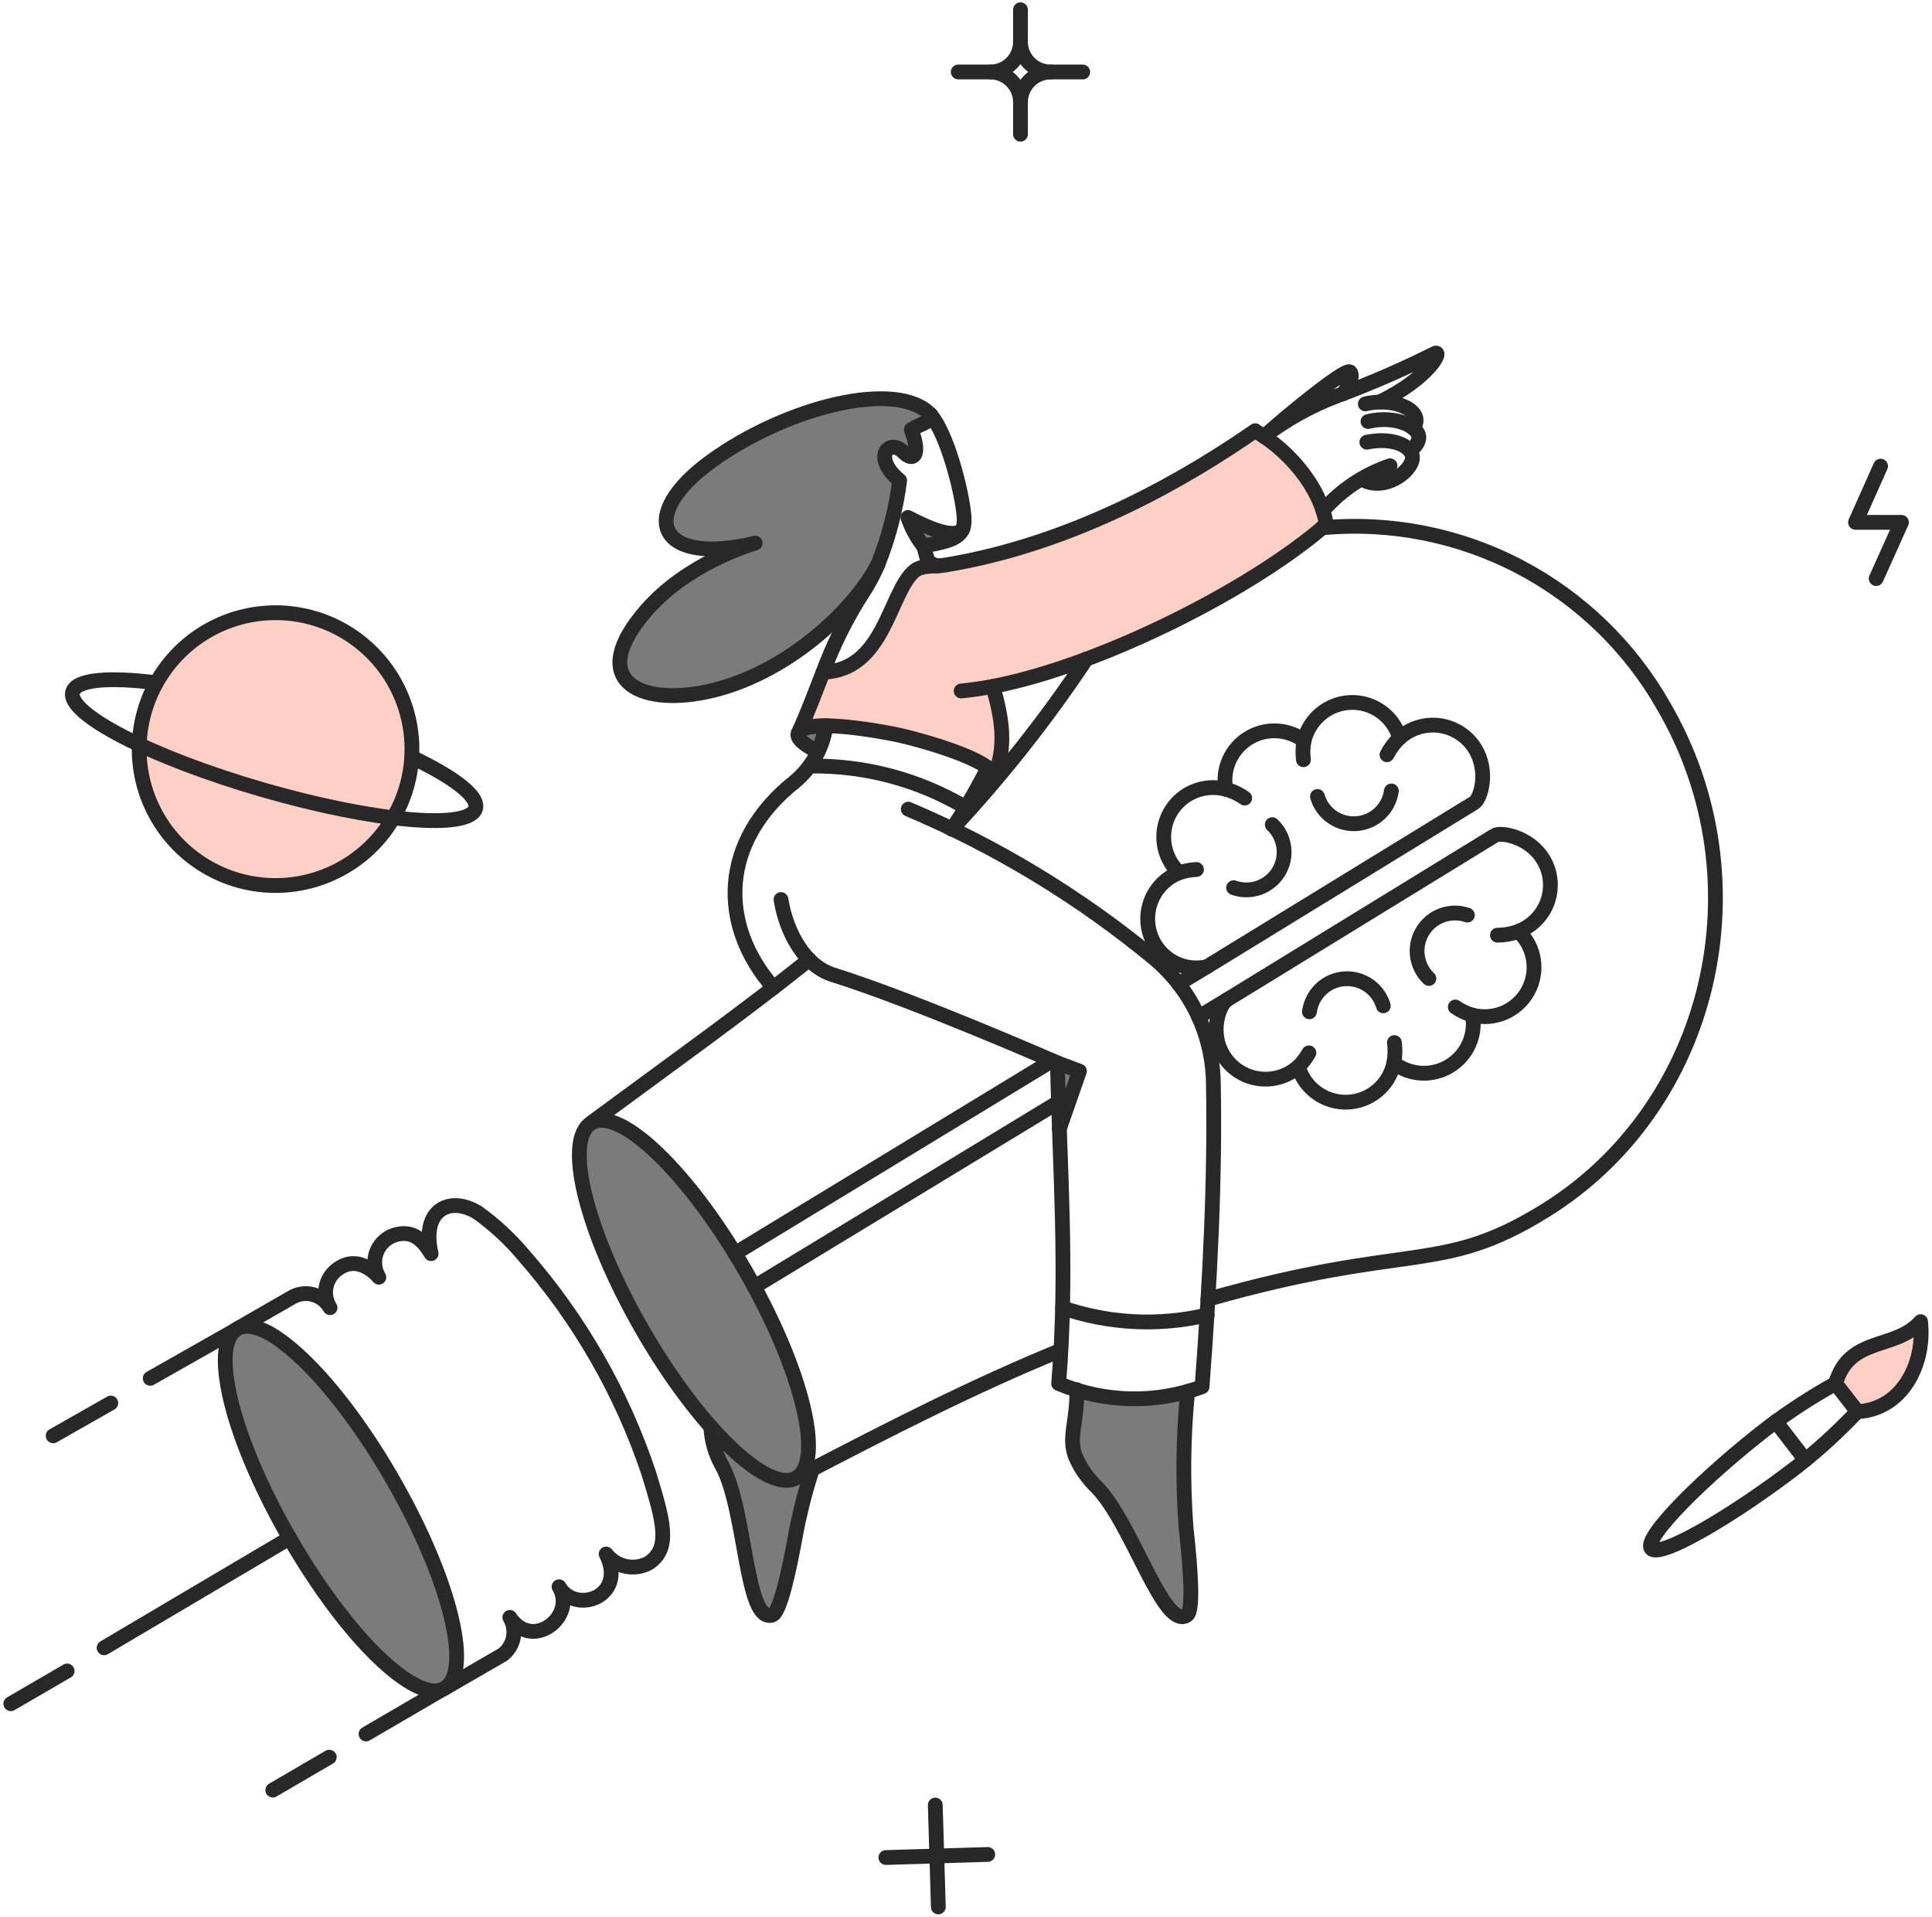 <svg width="245" height="243" viewBox="0 0 245 243" fill="none" xmlns="http://www.w3.org/2000/svg">
<path d="M168.186 66.478C167.506 62.059 163.767 57.495 160.27 55.285C159.906 55.043 159.542 54.824 159.178 54.605C151.263 60.088 136.79 68.956 119.793 71.651C118.482 71.869 116.88 71.553 115.884 72.452C112.752 75.244 112.121 85.005 104.376 85.223C103.306 87.944 102.336 90.566 101.292 92.799C102.558 91.026 111.81 92.708 114.16 93.237C116.465 93.747 126.409 96.456 125.986 98.579C127.734 94.814 127.054 91.003 125.913 87.02C139.777 84.35 158.984 74.54 168.186 66.478Z" fill="#FECFC4"/>
<path d="M46.927 107.441C44.461 109.811 41.347 111.397 37.98 111.998C34.613 112.599 31.143 112.188 28.009 110.816C24.876 109.445 22.219 107.175 20.375 104.294C18.532 101.413 17.584 98.05 17.652 94.63C17.719 91.21 18.8 87.887 20.756 85.082C22.712 82.276 25.457 80.113 28.642 78.867C31.828 77.621 35.311 77.348 38.652 78.081C41.993 78.815 45.041 80.523 47.411 82.989C48.986 84.626 50.224 86.557 51.052 88.672C51.88 90.787 52.283 93.044 52.238 95.316C52.193 97.587 51.701 99.826 50.79 101.907C49.878 103.988 48.566 105.868 46.927 107.441Z" fill="#FECFC4"/>
<path d="M232.773 175.404C234.521 169.358 240.349 171.203 243.555 167.561C244.138 173.122 241.078 178.707 235.541 178.973L232.773 175.404Z" fill="#FECFC4"/>
<path d="M101 187.374C98.79 188.662 94.663 185.991 90.147 180.891C90.226 182.65 90.725 184.366 91.603 185.894C94.663 191.624 94.518 205.756 97.917 204.764C98.864 204.472 99.981 199.664 100.977 194.153C101.492 191.491 102.174 188.863 103.017 186.285C102.595 186.501 101.423 187.092 101 187.374Z" fill="#7B7B7B"/>
<path d="M115.132 65.606C115.578 66.902 116.234 68.116 117.075 69.198C119.211 68.883 121.585 68.236 122.027 67.257C122.104 67.092 122.17 66.921 122.222 66.747C121.664 68.519 118.434 67.329 115.132 65.606Z" fill="#7B7B7B"/>
<path d="M117.997 52.566C113.699 48.05 99.689 51.594 90.195 58.467C80.653 65.362 83.397 71.821 95.755 68.859C95.027 69.077 87.111 71.456 81.94 77.402C74.339 86.143 80.944 89.494 89.462 87.746C99.635 85.657 108.377 77.305 111.339 71.525C112.699 68.12 113.622 64.556 114.085 60.919C110.54 58.029 112.701 55.407 114.643 57.398C115.688 58.467 116.853 57.957 115.566 54.466C116.863 53.661 118.42 53.404 117.997 52.566Z" fill="#7B7B7B"/>
<path d="M150.412 193.736C149.964 187.971 150.029 182.177 150.606 176.423C146 177.724 141.112 177.648 136.548 176.205C136.645 180.237 135.383 182.275 136.427 184.777C137.054 186.179 137.944 187.448 139.048 188.515C143.614 193.129 147.523 206.726 150.509 204.784C151.335 204.247 151.019 199.321 150.412 193.736Z" fill="#7B7B7B"/>
<path d="M104.739 92.023C104.521 93.15 104.179 94.25 103.719 95.302C99.762 93.334 100.685 92.048 104.739 92.023Z" fill="#7B7B7B"/>
<path d="M126.01 98.55C125.912 99.012 125.256 99.304 124.164 99.443C124.577 98.691 124.942 98.01 125.256 97.33C125.815 97.802 126.081 98.215 126.01 98.55Z" fill="#7B7B7B"/>
<path d="M136.887 135.802L134.337 143.11C134.24 140.269 134.143 137.477 134.094 134.733L136.887 135.802Z" fill="#7B7B7B"/>
<path d="M49.686 187.398C43.166 176.237 34.514 166.731 30.426 168.305C24.894 170.437 32.4 187.532 36.704 194.999C43.94 207.528 52.681 216.026 56.328 214.065C61.628 211.112 52.969 193.017 49.686 187.398Z" fill="#7B7B7B"/>
<path d="M94.518 161.103C87.331 148.67 78.613 140.269 75.019 142.36C71.402 144.447 74.315 156.2 81.478 168.632C88.641 181.063 97.383 189.441 100.976 187.374C104.594 185.287 101.681 173.534 94.518 161.103Z" fill="#7B7B7B"/>
<path d="M103.015 186.281C102.174 188.859 101.493 191.487 100.975 194.149C99.991 199.662 98.865 204.477 97.915 204.76C94.523 205.78 94.65 191.627 91.602 185.89C90.722 184.364 90.222 182.647 90.145 180.887" stroke="#282828" stroke-width="1.875" stroke-linecap="round" stroke-linejoin="round"/>
<path d="M187.052 94.912C186.567 94.128 185.917 93.46 185.146 92.956C184.374 92.451 183.502 92.122 182.589 91.992C181.677 91.862 180.747 91.935 179.866 92.204C178.985 92.474 178.173 92.934 177.489 93.552C177.219 92.629 176.739 91.782 176.088 91.075C175.437 90.368 174.631 89.82 173.733 89.475C172.837 89.13 171.872 88.996 170.914 89.084C169.957 89.172 169.034 89.479 168.214 89.982C167.505 90.418 166.889 90.99 166.402 91.665C165.914 92.34 165.564 93.105 165.373 93.915C164.365 93.155 163.151 92.717 161.89 92.659C160.629 92.601 159.379 92.925 158.306 93.589C157.232 94.253 156.384 95.226 155.873 96.381C155.362 97.535 155.213 98.817 155.442 100.058C154.622 99.843 153.768 99.795 152.93 99.916C152.091 100.037 151.287 100.325 150.561 100.763C149.743 101.266 149.052 101.949 148.539 102.761C148.027 103.574 147.708 104.493 147.607 105.447C147.507 106.402 147.626 107.368 147.958 108.269C148.288 109.17 148.822 109.983 149.517 110.646C148.666 110.981 147.898 111.499 147.268 112.162C146.638 112.826 146.16 113.619 145.869 114.486C145.578 115.354 145.479 116.274 145.581 117.183C145.682 118.093 145.982 118.969 146.457 119.75C147.122 120.849 148.115 121.711 149.294 122.216C150.475 122.721 151.784 122.844 153.038 122.567L186.933 101.784C187.786 101.271 188.823 97.772 187.052 94.912Z" stroke="#282828" stroke-width="1.875" stroke-linecap="round" stroke-linejoin="round"/>
<path d="M161.339 104.551C162.14 105.305 162.656 106.313 162.801 107.404C162.947 108.495 162.712 109.602 162.136 110.54C161.56 111.478 160.679 112.189 159.641 112.553C158.602 112.917 157.469 112.913 156.434 112.54" stroke="#282828" stroke-width="1.875" stroke-linecap="round" stroke-linejoin="round"/>
<path d="M176.441 100.278C176.306 101.261 175.873 102.177 175.197 102.903C174.521 103.629 173.638 104.128 172.669 104.332C171.698 104.537 170.689 104.437 169.777 104.046C168.867 103.655 168.099 102.992 167.579 102.147C167.358 101.783 167.187 101.391 167.069 100.982" stroke="#282828" stroke-width="1.875" stroke-linecap="round" stroke-linejoin="round"/>
<path d="M177.486 93.552C176.833 94.168 176.291 94.891 175.883 95.69" stroke="#282828" stroke-width="1.875" stroke-linecap="round" stroke-linejoin="round"/>
<path d="M151.728 110.236C150.975 110.274 150.23 110.412 149.513 110.647" stroke="#282828" stroke-width="1.875" stroke-linecap="round" stroke-linejoin="round"/>
<path d="M165.369 93.916C165.21 94.707 165.184 95.519 165.292 96.319" stroke="#282828" stroke-width="1.875" stroke-linecap="round" stroke-linejoin="round"/>
<path d="M157.844 101.185C157.116 100.67 156.301 100.289 155.438 100.06" stroke="#282828" stroke-width="1.875" stroke-linecap="round" stroke-linejoin="round"/>
<path d="M195.696 108.946C193.895 105.979 190.177 105.45 189.529 105.936L155.608 126.745C154.638 127.328 153.305 130.853 155.148 133.834C155.627 134.613 156.271 135.279 157.033 135.782C157.797 136.287 158.661 136.618 159.567 136.751C160.472 136.884 161.395 136.818 162.272 136.556C163.148 136.295 163.958 135.845 164.641 135.237C165.03 136.574 165.856 137.743 166.986 138.558C168.116 139.373 169.485 139.786 170.877 139.734C172.27 139.68 173.604 139.164 174.669 138.265C175.734 137.367 176.467 136.138 176.754 134.775C177.756 135.543 178.967 135.99 180.228 136.058C181.489 136.127 182.741 135.812 183.821 135.155C184.9 134.498 185.755 133.532 186.275 132.381C186.794 131.229 186.954 129.948 186.733 128.705C188.078 129.045 189.499 128.929 190.771 128.376C192.044 127.821 193.097 126.86 193.764 125.644C194.43 124.426 194.674 123.022 194.456 121.65C194.238 120.28 193.571 119.021 192.56 118.07C193.421 117.744 194.2 117.232 194.841 116.57C195.481 115.909 195.969 115.115 196.269 114.244C196.567 113.373 196.672 112.447 196.572 111.531C196.474 110.616 196.175 109.733 195.696 108.946Z" stroke="#282828" stroke-width="1.875" stroke-linecap="round" stroke-linejoin="round"/>
<path d="M175.421 127.522C175.171 126.677 174.695 125.917 174.042 125.325C173.389 124.734 172.587 124.333 171.721 124.168C170.856 124.002 169.962 124.078 169.137 124.387C168.312 124.697 167.588 125.226 167.045 125.919C166.513 126.604 166.17 127.416 166.049 128.274" stroke="#282828" stroke-width="1.875" stroke-linecap="round" stroke-linejoin="round"/>
<path d="M186.082 116.017C185.147 115.694 184.135 115.668 183.184 115.941C182.234 116.214 181.39 116.774 180.769 117.543C180.148 118.313 179.778 119.256 179.713 120.243C179.647 121.23 179.886 122.214 180.399 123.059C180.618 123.426 180.889 123.761 181.201 124.055" stroke="#282828" stroke-width="1.875" stroke-linecap="round" stroke-linejoin="round"/>
<path d="M192.564 118.076C191.708 118.392 190.804 118.557 189.893 118.562" stroke="#282828" stroke-width="1.875" stroke-linecap="round" stroke-linejoin="round"/>
<path d="M165.985 133.484C165.622 134.132 165.169 134.725 164.641 135.248" stroke="#282828" stroke-width="1.875" stroke-linecap="round" stroke-linejoin="round"/>
<path d="M186.737 128.711C185.955 128.486 185.216 128.136 184.548 127.673" stroke="#282828" stroke-width="1.875" stroke-linecap="round" stroke-linejoin="round"/>
<path d="M176.826 132.181C176.942 133.046 176.918 133.924 176.758 134.782" stroke="#282828" stroke-width="1.875" stroke-linecap="round" stroke-linejoin="round"/>
<path d="M155.608 126.745L151.991 128.929" stroke="#282828" stroke-width="1.875" stroke-linecap="round" stroke-linejoin="round"/>
<path d="M153.035 122.568L149.465 124.729" stroke="#282828" stroke-width="1.875" stroke-linecap="round" stroke-linejoin="round"/>
<path d="M134.217 139.734L95.659 163.141" stroke="#282828" stroke-width="1.875" stroke-linecap="round" stroke-linejoin="round"/>
<path d="M133.439 134.465L93.206 158.917" stroke="#282828" stroke-width="1.875" stroke-linecap="round" stroke-linejoin="round"/>
<path d="M167.676 66.916C176.311 66.117 184.994 67.83 192.679 71.849C200.363 75.868 206.724 82.022 210.994 89.57C223.892 111.736 217.136 140.364 195.915 153.502C182.641 161.721 178.957 157.376 153.18 164.722" stroke="#282828" stroke-width="1.875" stroke-linecap="round" stroke-linejoin="round"/>
<path d="M101.253 187.185C113.045 181.036 123.582 175.661 134.435 171.228" stroke="#282828" stroke-width="1.875" stroke-linecap="round" stroke-linejoin="round"/>
<path d="M102.602 121.669C94.421 128.225 85.46 134.611 74.995 142.333" stroke="#282828" stroke-width="1.875" stroke-linecap="round" stroke-linejoin="round"/>
<path d="M137.762 83.548C132.673 91.199 126.964 98.418 120.692 105.134" stroke="#282828" stroke-width="1.875" stroke-linecap="round" stroke-linejoin="round"/>
<path d="M159.154 54.63C163.257 56.936 167.434 61.672 168.186 66.478C158.983 74.54 139.778 84.35 125.913 87.02C127.054 91.003 127.734 94.815 125.986 98.579C126.409 96.459 116.611 93.784 114.16 93.237C111.768 92.703 102.548 91.042 101.292 92.799C102.336 90.566 103.308 87.943 104.376 85.223C112.122 85.005 112.74 75.23 115.884 72.452C116.875 71.577 118.434 71.87 119.793 71.651C136.78 68.888 151.263 60.093 159.178 54.605L159.154 54.63Z" stroke="#282828" stroke-width="1.875" stroke-linecap="round" stroke-linejoin="round"/>
<path d="M102.681 97.122C109.633 97.011 116.479 98.83 122.459 102.375" stroke="#282828" stroke-width="1.875" stroke-linecap="round" stroke-linejoin="round"/>
<path d="M122.11 67.005C121.318 68.39 118.258 67.237 115.132 65.603C115.577 66.899 116.234 68.113 117.075 69.195" stroke="#282828" stroke-width="1.875" stroke-linecap="round" stroke-linejoin="round"/>
<path d="M118.893 71.741C117.201 71.326 117.654 70.502 117.075 69.198C121.639 68.523 122.43 67.683 122.243 65.396C121.968 62.073 120.018 54.834 117.997 52.565" stroke="#282828" stroke-width="1.875" stroke-linecap="round" stroke-linejoin="round"/>
<path d="M125.913 87.019C124.504 87.287 123.145 87.481 121.882 87.603" stroke="#282828" stroke-width="1.875" stroke-linecap="round" stroke-linejoin="round"/>
<path d="M115.569 54.46C116.856 57.956 115.697 58.466 114.646 57.393C112.703 55.402 110.543 58.03 114.088 60.913C113.625 64.552 112.704 68.117 111.344 71.523C108.382 77.303 99.641 85.656 89.467 87.744C80.944 89.492 74.339 86.141 81.945 77.4C87.116 71.451 95.033 69.072 95.761 68.858C83.402 71.819 80.661 65.364 90.2 58.465C99.697 51.596 113.704 48.048 118.002 52.564C118.412 53.395 116.817 53.689 115.569 54.46Z" stroke="#282828" stroke-width="1.875" stroke-linecap="round" stroke-linejoin="round"/>
<path d="M104.376 85.223C105.658 81.753 107.311 78.432 109.305 75.316C110.093 74.137 110.768 72.885 111.32 71.578" stroke="#282828" stroke-width="1.875" stroke-linecap="round" stroke-linejoin="round"/>
<path d="M120.729 105.095C122.413 102.616 123.929 100.027 125.269 97.346" stroke="#282828" stroke-width="1.875" stroke-linecap="round" stroke-linejoin="round"/>
<path d="M173.479 53.44C177.145 52.566 180.163 54.218 179.913 55.626C179.857 55.908 179.741 56.175 179.574 56.409C179.406 56.643 179.191 56.839 178.943 56.985" stroke="#282828" stroke-width="1.875" stroke-linecap="round" stroke-linejoin="round"/>
<path d="M173.139 51.207C177 50.284 180.836 52.227 179.185 54.267" stroke="#282828" stroke-width="1.875" stroke-linecap="round" stroke-linejoin="round"/>
<path d="M167.773 64.73C170.058 62.122 172.989 60.163 176.272 59.049" stroke="#282828" stroke-width="1.875" stroke-linecap="round" stroke-linejoin="round"/>
<path d="M173.333 56.062C176.903 55.334 179.254 56.741 179.113 58.126C178.938 59.826 175.543 62.4 172.678 60.749" stroke="#282828" stroke-width="1.875" stroke-linecap="round" stroke-linejoin="round"/>
<path d="M170.323 49.919C170.371 49.87 171.853 47.807 171.197 47.151C170.639 46.592 162.577 53.221 160.319 55.333" stroke="#282828" stroke-width="1.875" stroke-linecap="round" stroke-linejoin="round"/>
<path d="M174.96 50.962C181.371 47.88 183.092 44.16 181.881 44.843C177.839 46.866 173.688 48.666 169.448 50.233C166.166 51.482 163.083 53.2 160.295 55.333" stroke="#282828" stroke-width="1.875" stroke-linecap="round" stroke-linejoin="round"/>
<path d="M150.606 176.423C150.034 182.177 149.969 187.971 150.412 193.736C151.031 199.319 151.334 204.249 150.509 204.784C147.521 206.723 143.605 193.138 139.048 188.515C137.941 187.449 137.052 186.179 136.427 184.777C135.38 182.271 136.649 180.229 136.547 176.185" stroke="#282828" stroke-width="1.875" stroke-linecap="round" stroke-linejoin="round"/>
<path d="M94.517 161.103C101.689 173.529 104.596 185.291 100.975 187.368C97.385 189.436 88.641 181.055 81.478 168.625C74.315 156.195 71.404 144.45 75.019 142.358C78.634 140.265 87.339 148.665 94.517 161.103Z" stroke="#282828" stroke-width="1.875" stroke-linecap="round" stroke-linejoin="round"/>
<path d="M57.664 207.221C55.848 195.92 44.934 177.119 36.073 170.33C31.496 166.784 28.218 167.411 28.592 173.358C29.304 184.642 41.869 206.411 51.248 212.799C56.455 216.343 58.694 213.635 57.664 207.221Z" stroke="#282828" stroke-width="1.875" stroke-linecap="round" stroke-linejoin="round"/>
<path d="M56.569 213.937L63.777 209.767C64.472 209.222 64.944 208.443 65.105 207.576C65.266 206.709 65.105 205.813 64.652 205.055C67.521 209.376 73.15 204.915 70.892 201.17C72.987 204.74 79.573 202.435 76.865 197.019C77.479 197.815 78.354 198.367 79.335 198.58C80.317 198.794 81.342 198.654 82.23 198.184C85.163 196.313 84.075 192.673 82.256 186.748C78.853 176.572 73.454 167.176 66.376 159.112C64.675 157.086 62.727 155.279 60.578 153.737C57.181 151.629 53.358 153.209 54.672 158.942C53.591 157.141 52.323 155.963 50.179 156.538C49.638 156.688 49.139 156.962 48.722 157.337C48.304 157.713 47.979 158.18 47.772 158.703C47.565 159.224 47.482 159.788 47.529 160.347C47.577 160.907 47.753 161.448 48.044 161.929C48.044 161.929 45.528 158.749 42.677 161.007C41.969 161.559 41.492 162.354 41.34 163.238C41.187 164.123 41.369 165.032 41.851 165.789C41.622 165.384 41.314 165.029 40.946 164.744C40.579 164.458 40.158 164.249 39.709 164.127C39.26 164.004 38.791 163.974 38.329 164.034C37.868 164.093 37.423 164.245 37.02 164.479L30.235 168.383" stroke="#282828" stroke-width="1.875" stroke-linecap="round" stroke-linejoin="round"/>
<path d="M232.773 175.404C229.778 177.058 226.907 178.925 224.179 180.989C216.164 187.179 208.347 194.95 209.389 196.31C210.43 197.671 219.905 192.089 227.939 185.894C230.631 183.777 233.164 181.464 235.515 178.973" stroke="#282828" stroke-width="1.875" stroke-linecap="round" stroke-linejoin="round"/>
<path d="M232.773 175.404C234.521 169.358 240.349 171.203 243.555 167.561C244.138 173.122 241.078 178.707 235.541 178.973L232.773 175.404Z" stroke="#282828" stroke-width="1.875" stroke-linecap="round" stroke-linejoin="round"/>
<path d="M225.186 180.228L228.937 185.092" stroke="#282828" stroke-width="1.875" stroke-linecap="round" stroke-linejoin="round"/>
<path d="M238.48 59.098L235.299 66.224H241.126L237.921 73.351" stroke="#282828" stroke-width="1.875" stroke-linecap="round" stroke-linejoin="round"/>
<path d="M125.257 235.111L112.34 235.499" stroke="#282828" stroke-width="1.875" stroke-linecap="round" stroke-linejoin="round"/>
<path d="M118.992 241.764L118.604 228.846" stroke="#282828" stroke-width="1.875" stroke-linecap="round" stroke-linejoin="round"/>
<path d="M104.739 92.023C104.521 93.15 104.179 94.25 103.719 95.302C99.762 93.334 100.685 92.048 104.739 92.023Z" stroke="#282828" stroke-width="1.875" stroke-linecap="round" stroke-linejoin="round"/>
<path d="M125.986 98.579C125.869 99.019 125.245 99.306 124.191 99.449" stroke="#282828" stroke-width="1.875" stroke-linecap="round" stroke-linejoin="round"/>
<path d="M104.739 92.023C104.341 94.782 102.941 97.297 100.806 99.088C91.264 106.664 91.116 117.275 98.086 125.216" stroke="#282828" stroke-width="1.875" stroke-linecap="round" stroke-linejoin="round"/>
<path d="M29.81 168.648L19.052 174.748" stroke="#282828" stroke-width="1.875" stroke-linecap="round" stroke-linejoin="round"/>
<path d="M56.075 214.204L46.417 219.838" stroke="#282828" stroke-width="1.875" stroke-linecap="round" stroke-linejoin="round"/>
<path d="M41.754 222.775L34.591 226.952" stroke="#282828" stroke-width="1.875" stroke-linecap="round" stroke-linejoin="round"/>
<path d="M14.05 177.88L6.741 182.033" stroke="#282828" stroke-width="1.875" stroke-linecap="round" stroke-linejoin="round"/>
<path d="M36.728 194.998L13.2 208.911" stroke="#282828" stroke-width="1.875" stroke-linecap="round" stroke-linejoin="round"/>
<path d="M8.514 211.85L1.375 216.001" stroke="#282828" stroke-width="1.875" stroke-linecap="round" stroke-linejoin="round"/>
<path d="M46.927 107.442C44.461 109.812 41.347 111.398 37.98 111.999C34.613 112.6 31.143 112.189 28.009 110.817C24.876 109.446 22.219 107.176 20.375 104.295C18.532 101.414 17.584 98.051 17.652 94.631C17.719 91.211 18.8 87.888 20.756 85.083C22.712 82.277 25.457 80.114 28.642 78.868C31.828 77.622 35.311 77.349 38.652 78.082C41.993 78.816 45.041 80.524 47.411 82.99C48.986 84.627 50.224 86.558 51.052 88.673C51.88 90.788 52.283 93.046 52.238 95.317C52.193 97.588 51.701 99.827 50.79 101.908C49.878 103.989 48.566 105.869 46.927 107.442Z" stroke="#282828" stroke-width="1.875" stroke-linecap="round" stroke-linejoin="round"/>
<path d="M52.219 96C57.586 98.55 60.762 100.972 60.306 102.502C59.488 105.265 47.411 104.202 33.305 100.122C19.198 96.042 8.413 90.492 9.218 87.725C9.677 86.145 13.758 85.806 19.8 86.56" stroke="#282828" stroke-width="1.875" stroke-linecap="round" stroke-linejoin="round"/>
<path d="M99.04 114.045C99.744 118.464 102.228 122.516 105.572 123.564C116.015 126.83 134.101 134.757 134.101 134.757C134.327 147.262 135.459 161.022 134.248 175.404C140.039 177.842 146.539 177.988 152.434 175.816C153.454 162.243 154.109 149.228 153.866 137.209C153.811 134.218 153.119 131.274 151.834 128.572C150.547 125.872 148.7 123.476 146.413 121.548C136.976 113.747 126.455 107.359 115.18 102.585" stroke="#282828" stroke-width="1.875" stroke-linecap="round" stroke-linejoin="round"/>
<path d="M134.095 134.757L136.887 135.801L134.338 143.109" stroke="#282828" stroke-width="1.875" stroke-linecap="round" stroke-linejoin="round"/>
<path d="M134.751 165.812C140.655 167.838 147.011 168.15 153.083 166.711" stroke="#282828" stroke-width="1.875" stroke-linecap="round" stroke-linejoin="round"/>
<path d="M129.409 1.235V5.291" stroke="#282828" stroke-width="1.875" stroke-linecap="round" stroke-linejoin="round"/>
<path d="M137.3 9.126H133.244" stroke="#282828" stroke-width="1.875" stroke-linecap="round" stroke-linejoin="round"/>
<path d="M129.409 17.019V12.963" stroke="#282828" stroke-width="1.875" stroke-linecap="round" stroke-linejoin="round"/>
<path d="M121.518 9.126H125.575" stroke="#282828" stroke-width="1.875" stroke-linecap="round" stroke-linejoin="round"/>
<path d="M133.244 9.126C132.741 9.127 132.241 9.029 131.776 8.837C131.309 8.645 130.886 8.362 130.53 8.006C130.173 7.65 129.891 7.226 129.699 6.76C129.506 6.294 129.408 5.795 129.409 5.291C129.41 5.795 129.312 6.294 129.12 6.76C128.928 7.226 128.645 7.649 128.29 8.005C127.933 8.362 127.509 8.644 127.044 8.837C126.579 9.029 126.079 9.127 125.575 9.126C126.079 9.125 126.579 9.224 127.044 9.416C127.511 9.608 127.934 9.891 128.29 10.248C128.645 10.604 128.928 11.027 129.121 11.493C129.312 11.959 129.41 12.459 129.409 12.963C129.408 12.459 129.506 11.959 129.699 11.493C129.89 11.027 130.173 10.603 130.529 10.247C130.886 9.89 131.309 9.608 131.774 9.416C132.241 9.223 132.741 9.125 133.244 9.126Z" stroke="#282828" stroke-width="1.875" stroke-linecap="round" stroke-linejoin="round"/>
</svg>

